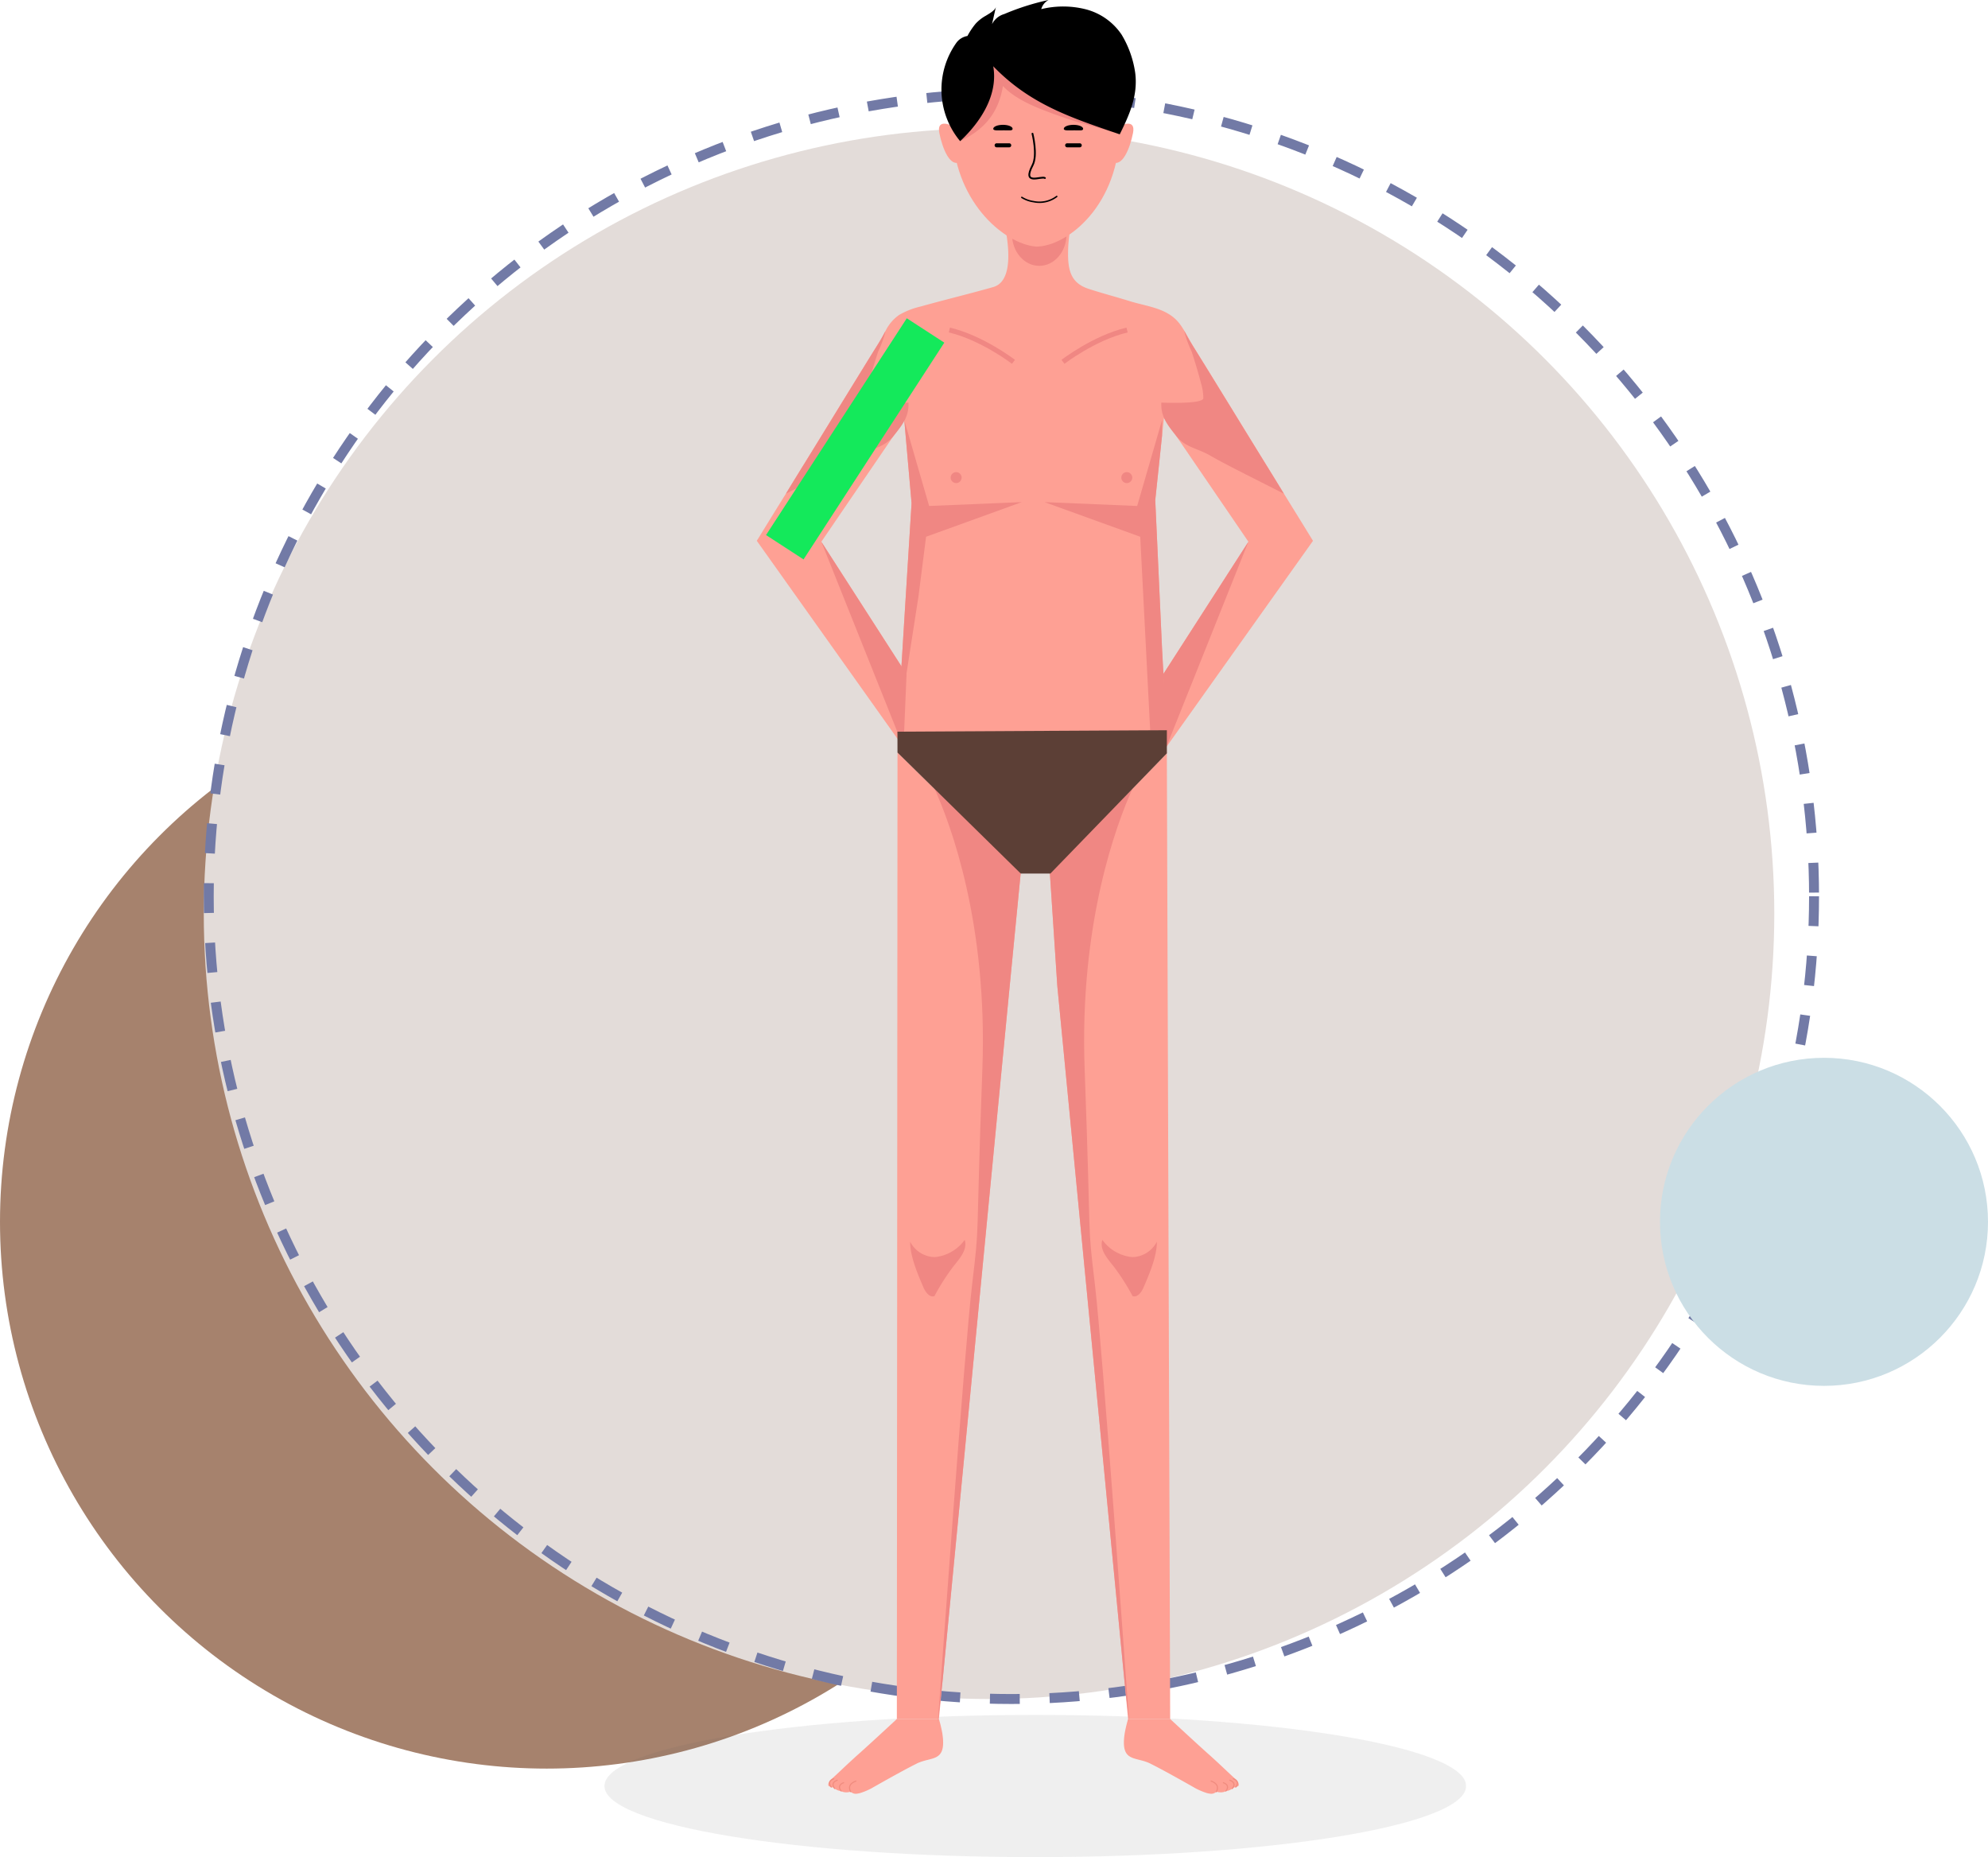 <svg xmlns="http://www.w3.org/2000/svg" xmlns:xlink="http://www.w3.org/1999/xlink" width="400" height="373.629" viewBox="0 0 400 373.629">
  <defs>
    <clipPath id="clip-path">
      <rect id="Rectángulo_402811" data-name="Rectángulo 402811" width="173.387" height="373.629" fill="none"/>
    </clipPath>
    <clipPath id="clip-path-3">
      <rect id="Rectángulo_402808" data-name="Rectángulo 402808" width="173.387" height="28.616" fill="none"/>
    </clipPath>
  </defs>
  <g id="Grupo_1102391" data-name="Grupo 1102391" transform="translate(-810 -6144.702)">
    <g id="Grupo_1102389" data-name="Grupo 1102389" transform="translate(-210 660.723)">
      <g id="Grupo_1102385" data-name="Grupo 1102385" transform="translate(209.81 653.794)">
        <g id="Grupo_1101522" data-name="Grupo 1101522" transform="translate(0.409 3695)">
          <circle id="Elipse_11498" data-name="Elipse 11498" cx="110" cy="110" r="110" transform="translate(809.781 1271)" fill="#a6826d"/>
          <circle id="retrato-de-una-persona-reparando-ropa-y-materiales-de-fijacion" cx="158" cy="158" r="158" transform="translate(850.781 1161)" fill="#e3dcd9"/>
          <g id="Elipse_11500" data-name="Elipse 11500" transform="translate(850.781 1153)" fill="none" stroke="#727aa6" stroke-width="2" stroke-dasharray="6">
            <circle cx="162.5" cy="162.5" r="162.5" stroke="none"/>
            <circle cx="162.5" cy="162.5" r="161.5" fill="none"/>
          </g>
          <circle id="Elipse_11499" data-name="Elipse 11499" cx="33" cy="33" r="33" transform="translate(1143.781 1348)" fill="#cbdee5"/>
        </g>
      </g>
    </g>
    <g id="Grupo_1102388" data-name="Grupo 1102388">
      <g id="Grupo_1102247" data-name="Grupo 1102247" transform="translate(931.613 6144.702)">
        <g id="Grupo_1102244" data-name="Grupo 1102244" clip-path="url(#clip-path)">
          <g id="Grupo_1102241" data-name="Grupo 1102241">
            <g id="Grupo_1102240" data-name="Grupo 1102240" clip-path="url(#clip-path)">
              <g id="Grupo_1102239" data-name="Grupo 1102239" transform="translate(0 345.013)" opacity="0.1">
                <g id="Grupo_1102238" data-name="Grupo 1102238">
                  <g id="Grupo_1102237" data-name="Grupo 1102237" clip-path="url(#clip-path-3)">
                    <path id="Trazado_894221" data-name="Trazado 894221" d="M173.387,249.549c0,7.9-38.813,14.307-86.693,14.307S0,257.451,0,249.549,38.813,235.24,86.693,235.24s86.693,6.406,86.693,14.309" transform="translate(0 -235.24)" fill="#606060"/>
                  </g>
                </g>
              </g>
            </g>
          </g>
          <path id="Trazado_894222" data-name="Trazado 894222" d="M65.052,127.353l-2.229,22.865L49.358,289.608l-.777,8.052H40.119l.132-194.433,7.436,7.245Z" transform="translate(18.721 48.17)" fill="#fea094"/>
          <g id="Grupo_1102243" data-name="Grupo 1102243">
            <g id="Grupo_1102242" data-name="Grupo 1102242" clip-path="url(#clip-path)">
              <path id="Trazado_894223" data-name="Trazado 894223" d="M48.486,244.785c-3.03,1.5-9.065,4.954-9.065,4.954a13.348,13.348,0,0,1-2.272.956,4.734,4.734,0,0,1-.795.15,1.4,1.4,0,0,1-1.118-.409c-1.465.373-2.012-.2-2.012-.2-.559.15-1.552-.659-1.552-.659a2.873,2.873,0,0,1-.895-.3c-.175-.3.012-.943.62-1.429s3.3-3.128,5.526-5.091c2.3-2.049,6.93-6.346,7.6-6.967H52.97a27.783,27.783,0,0,1,.682,2.869c.92,5.985-2.135,4.618-5.166,6.122" transform="translate(14.333 110.032)" fill="#fea094"/>
              <path id="Trazado_894224" data-name="Trazado 894224" d="M33.879,246.466s-1.019-1.393,1.031-2.149" transform="translate(15.691 114.009)" fill="none" stroke="#f08c7f" stroke-linecap="round" stroke-linejoin="round" stroke-width="0.226"/>
              <path id="Trazado_894225" data-name="Trazado 894225" d="M32.583,246.212s-1.021-1.109.5-1.671" transform="translate(15.049 114.113)" fill="none" stroke="#f08c7f" stroke-linecap="round" stroke-linejoin="round" stroke-width="0.226"/>
              <path id="Trazado_894226" data-name="Trazado 894226" d="M31.7,245.871s-1.021-1.109.5-1.671" transform="translate(14.636 113.954)" fill="none" stroke="#f08c7f" stroke-linecap="round" stroke-linejoin="round" stroke-width="0.226"/>
              <path id="Trazado_894227" data-name="Trazado 894227" d="M31.227,245.674s-1.019-1.107.5-1.671" transform="translate(14.416 113.862)" fill="none" stroke="#f08c7f" stroke-linecap="round" stroke-linejoin="round" stroke-width="0.226"/>
              <path id="Trazado_894228" data-name="Trazado 894228" d="M46.9,173.545a8.4,8.4,0,0,0,6.016-3.467c.619,1.877-.942,3.687-2.185,5.224a43.7,43.7,0,0,0-3.9,6.091c-.989.326-1.807-.8-2.215-1.76-1.162-2.728-2.687-6.205-2.671-9.189a5.683,5.683,0,0,0,4.954,3.1" transform="translate(19.573 79.366)" fill="#f08783"/>
              <path id="Trazado_894229" data-name="Trazado 894229" d="M62.644,125.048l-2.229,22.865L46.951,287.3l-.895,8.052-.117,1s.029-.337.073-1c.631-8.873,5.324-74.667,6.835-87.339,1.613-13.6.689-6,2.068-43.325,1.1-29.406-6.395-49.367-9.636-56.524Z" transform="translate(21.129 50.475)" fill="#f08783"/>
              <path id="Trazado_894230" data-name="Trazado 894230" d="M61.1,127.052l1.519,23.114L76.082,289.557l.777,8.052h8.463l-.669-194.272-6.9,7.084Z" transform="translate(28.511 48.222)" fill="#fea094"/>
              <path id="Trazado_894231" data-name="Trazado 894231" d="M76.6,244.785c3.03,1.5,9.065,4.954,9.065,4.954a13.348,13.348,0,0,0,2.272.956,4.734,4.734,0,0,0,.795.15,1.4,1.4,0,0,0,1.118-.409c1.465.373,2.012-.2,2.012-.2.559.15,1.552-.659,1.552-.659a2.873,2.873,0,0,0,.895-.3c.175-.3-.012-.943-.62-1.429s-3.3-3.128-5.526-5.091c-2.3-2.049-6.93-6.346-7.6-6.967H72.114a27.784,27.784,0,0,0-.682,2.869c-.92,5.985,2.135,4.618,5.166,6.122" transform="translate(33.256 110.032)" fill="#fea094"/>
              <path id="Trazado_894232" data-name="Trazado 894232" d="M84.263,246.466s1.019-1.393-1.031-2.149" transform="translate(38.84 114.009)" fill="none" stroke="#f08c7f" stroke-linecap="round" stroke-linejoin="round" stroke-width="0.226"/>
              <path id="Trazado_894233" data-name="Trazado 894233" d="M85.416,246.212s1.021-1.109-.5-1.671" transform="translate(39.624 114.113)" fill="none" stroke="#f08c7f" stroke-linecap="round" stroke-linejoin="round" stroke-width="0.226"/>
              <path id="Trazado_894234" data-name="Trazado 894234" d="M86.3,245.871s1.019-1.109-.5-1.671" transform="translate(40.037 113.954)" fill="none" stroke="#f08c7f" stroke-linecap="round" stroke-linejoin="round" stroke-width="0.226"/>
              <path id="Trazado_894235" data-name="Trazado 894235" d="M86.772,245.674s1.021-1.107-.5-1.671" transform="translate(40.257 113.862)" fill="none" stroke="#f08c7f" stroke-linecap="round" stroke-linejoin="round" stroke-width="0.226"/>
              <path id="Trazado_894236" data-name="Trazado 894236" d="M74.371,173.545a8.4,8.4,0,0,1-6.016-3.467c-.619,1.877.942,3.687,2.185,5.224a43.7,43.7,0,0,1,3.9,6.091c.989.326,1.807-.8,2.215-1.76,1.16-2.728,2.687-6.205,2.671-9.189a5.683,5.683,0,0,1-4.954,3.1" transform="translate(31.832 79.366)" fill="#f08783"/>
              <path id="Trazado_894237" data-name="Trazado 894237" d="M61.1,124.978l1.519,22.935L76.082,287.3l.895,8.052.117,1s-.029-.337-.073-1c-.631-8.873-5.324-74.667-6.835-87.339-1.613-13.6-.689-6-2.068-43.325-1.1-29.406,6.395-49.367,9.636-56.524Z" transform="translate(28.511 50.475)" fill="#f08783"/>
              <path id="Trazado_894238" data-name="Trazado 894238" d="M132.814,96.353,130.57,92.7q-2.794-4.51-5.559-9.02-3.542-5.742-7.084-11.513-3.41-5.566-6.835-11.117c-.865-1.393-1.745-2.772-2.581-4.18-.821-1.379-1.525-2.831-2.479-4.121-2.42-3.241-6.541-3.505-10.105-4.62-2.728-.851-5.485-1.569-8.2-2.449-3.329-1.071-4.121-3.3-4.195-6.6a29.862,29.862,0,0,1,.176-3.608c.029-.249.059-.484.088-.733a45.857,45.857,0,0,1,1.833-8.052l-4.429.425a.014.014,0,0,1-.015.015l-4.107.4H69.411a49.852,49.852,0,0,1,1.745,7.363V34.9c.044.249.088.513.117.777.557,4.239.337,8.727-2.8,9.621-4.84,1.379-9.753,2.552-14.608,3.916A15.614,15.614,0,0,0,49.553,50.9a8.423,8.423,0,0,0-2.743,3.212s.015,0,0,.015c-.1.176-.205.352-.293.528-.748,1.437-1.657,2.8-2.508,4.18-2.141,3.461-4.268,6.937-6.409,10.4q-3.52,5.742-7.055,11.469-1.914,3.08-3.784,6.16C26,88.081,25.25,89.3,24.5,90.515q-1.694,2.728-3.359,5.456a3.316,3.316,0,0,0-.235.381l29.509,41.521.249-2.669,19.3,9.914,7.113,1.6,26.326-7.612-.059-1.32ZM50.565,112.544l-.557,9.049L33.889,96.543,50.579,72.08l1.467,16.705Zm51.89,5.749-1.379-30.125,1.364-12.921.381-3.608,17,24.9-17.145,26.649Z" transform="translate(9.757 12.453)" fill="#fea094"/>
              <path id="Trazado_894239" data-name="Trazado 894239" d="M66.889,34.158c0,3.507-2.457,6.349-5.487,6.349s-5.487-2.842-5.487-6.349,2.457-6.349,5.487-6.349,5.487,2.842,5.487,6.349" transform="translate(26.093 12.977)" fill="#f08783"/>
              <path id="Trazado_894240" data-name="Trazado 894240" d="M49.7,65.864a1.1,1.1,0,1,1-1.1-1.1,1.1,1.1,0,0,1,1.1,1.1" transform="translate(22.171 30.224)" fill="#f08783"/>
              <path id="Trazado_894241" data-name="Trazado 894241" d="M73.113,65.864a1.1,1.1,0,1,1-1.1-1.1,1.1,1.1,0,0,1,1.1,1.1" transform="translate(33.094 30.224)" fill="#f08783"/>
              <path id="Trazado_894242" data-name="Trazado 894242" d="M81.43,23.425c0,15.743-10.728,23.928-16.841,23.928-6.657-.566-16.841-9.445-16.841-23.928,0-16.863,7.54-18.577,16.841-18.577s16.841,0,16.841,18.577" transform="translate(22.281 2.262)" fill="#fea094"/>
              <path id="Trazado_894243" data-name="Trazado 894243" d="M69.126,20.449c-3.914-1.408-8.889-3.117-11.714-6.169-.884,5.388-3.686,8.741-8.611,11.1.129-6.285,1.712-11.3,4.026-17.141a3.161,3.161,0,0,1,.559-1.012,2.813,2.813,0,0,1,1.86-.719c2.91-.264,5.782.773,8.4,2.066a83.469,83.469,0,0,1,7.967,4.7,24.5,24.5,0,0,1,6.314,5.126,12.6,12.6,0,0,1,2.35,3.97c.459,1.813-.823,1.147-2.109.777-3.023-.87-6.076-1.64-9.039-2.706" transform="translate(22.773 3.019)" fill="#f08783"/>
              <path id="Trazado_894244" data-name="Trazado 894244" d="M66.142,20.469H63.615a.407.407,0,0,1,0-.814h2.527a.407.407,0,1,1,0,.814" transform="translate(29.496 9.172)"/>
              <path id="Trazado_894245" data-name="Trazado 894245" d="M56.466,20.469H53.939a.407.407,0,0,1,0-.814h2.527a.407.407,0,0,1,0,.814" transform="translate(24.981 9.172)"/>
              <path id="Trazado_894246" data-name="Trazado 894246" d="M71.408,17.421s3.269-1.69,2.646,1.429-2.184,7.018-4.211,5.77,1.565-7.2,1.565-7.2" transform="translate(32.303 7.916)" fill="#fea094"/>
              <path id="Trazado_894247" data-name="Trazado 894247" d="M48.618,17.421s-3.269-1.69-2.646,1.429,2.185,7.018,4.212,5.77-1.566-7.2-1.566-7.2" transform="translate(21.416 7.916)" fill="#fea094"/>
              <path id="Trazado_894248" data-name="Trazado 894248" d="M57.26,27.136a6.08,6.08,0,0,0,2.361.855,5.746,5.746,0,0,0,4.67-1.041" transform="translate(26.72 12.576)" fill="none" stroke="#000" stroke-linecap="round" stroke-linejoin="round" stroke-width="0.291"/>
              <path id="Trazado_894249" data-name="Trazado 894249" d="M57.238,17.921c0,.44-.7.309-1.77.309s-2.125.131-2.125-.309.873-.8,1.948-.8,1.948.356,1.948.8" transform="translate(24.892 7.991)"/>
              <path id="Trazado_894250" data-name="Trazado 894250" d="M66.915,17.921c0,.44-.7.309-1.77.309s-2.125.131-2.125-.309.873-.8,1.948-.8,1.948.356,1.948.8" transform="translate(29.408 7.991)"/>
              <path id="Trazado_894251" data-name="Trazado 894251" d="M58.929,18.337s1.085,4.3.026,6.329c-2.21,4.221,1.723,2.113,2.477,2.593" transform="translate(27.2 8.557)" fill="none" stroke="#000" stroke-linecap="round" stroke-linejoin="round" stroke-width="0.362"/>
              <path id="Trazado_894252" data-name="Trazado 894252" d="M62.91,51.671s6.255-4.827,12.893-6.4" transform="translate(29.357 21.124)" fill="none" stroke="#f08783" stroke-miterlimit="10" stroke-width="1"/>
              <path id="Trazado_894253" data-name="Trazado 894253" d="M60.217,51.671s-6.255-4.827-12.893-6.4" transform="translate(22.083 21.124)" fill="none" stroke="#f08783" stroke-miterlimit="10" stroke-width="1"/>
              <path id="Trazado_894254" data-name="Trazado 894254" d="M93.8,74.313l-16.525,41.33-.616-14.675Z" transform="translate(35.774 34.678)" fill="#f08783"/>
              <path id="Trazado_894255" data-name="Trazado 894255" d="M29.761,74.313l16.525,41.33.616-14.675Z" transform="translate(13.888 34.678)" fill="#f08783"/>
              <path id="Trazado_894256" data-name="Trazado 894256" d="M45.962,81.089,44.426,93.133,40.2,120.317,41.562,98.1l1.481-23.76L41.577,57.637l5,17.262,18.641-.777Z" transform="translate(18.759 26.896)" fill="#f08783"/>
              <path id="Trazado_894257" data-name="Trazado 894257" d="M84.036,103.851l.956,16.162H81.635l-2-38.925L60.379,74.122,79.02,74.9l5-17.262V60.8L82.657,73.726Z" transform="translate(28.175 26.896)" fill="#f08783"/>
              <path id="Trazado_894258" data-name="Trazado 894258" d="M41.589,55.854c.557-2.127,1.188-4.209,1.863-6.292a21.7,21.7,0,0,0,1.5-4.165c-.1.176-.205.352-.293.528-.748,1.437-1.657,2.8-2.508,4.18-2.141,3.461-4.268,6.937-6.409,10.4q-3.52,5.742-7.055,11.469-1.914,3.08-3.784,6.16l7.744-3.916c2.405-1.232,4.825-2.449,7.172-3.8,2.523-1.437,4.887-1.591,6.705-3.85s3.168-3.945,3.033-6.754c0,0-8.351.373-8.448-.87a10.436,10.436,0,0,1,.484-3.09" transform="translate(11.619 21.184)" fill="#f08783"/>
              <path id="Trazado_894259" data-name="Trazado 894259" d="M84.373,55.854c-.557-2.127-1.188-4.209-1.863-6.292a21.6,21.6,0,0,1-1.5-4.165c.1.176.205.352.293.528.748,1.437,1.657,2.8,2.508,4.18,2.141,3.461,4.268,6.937,6.409,10.4q3.52,5.742,7.055,11.469,1.914,3.08,3.782,6.16l-7.742-3.916c-2.405-1.232-4.825-2.449-7.172-3.8-2.523-1.437-4.887-1.591-6.705-3.85s-3.169-3.945-3.033-6.754c0,0,8.351.373,8.448-.87a10.436,10.436,0,0,0-.484-3.09" transform="translate(35.651 21.184)" fill="#f08783"/>
              <path id="Trazado_894260" data-name="Trazado 894260" d="M40.2,100.456l54.209-.29v4.651L70.976,129H65.008l-24.8-24.34Z" transform="translate(18.759 46.742)" fill="#5c3f36"/>
              <path id="Trazado_894261" data-name="Trazado 894261" d="M55.141,3.18l.082-.051c.6-.38,1.808-1.011,1.979-1.767q-.394,1.753-.789,3.508a3.976,3.976,0,0,1,2.458-2.042A49.142,49.142,0,0,1,67.79,0a2.978,2.978,0,0,0-1.471,1.836,18.634,18.634,0,0,1,8.944.032,12.444,12.444,0,0,1,7.216,5.088,20.49,20.49,0,0,1,2.756,7.788c.535,4.472-1.119,8.247-3.125,12.279-9.994-3.4-18.11-6.1-25.449-13.69.986,5.71-2.435,11.1-6.661,15.067a16.223,16.223,0,0,1-.722-19.842,3.451,3.451,0,0,1,2.19-1.319,14.422,14.422,0,0,1,1.671-2.5,8.279,8.279,0,0,1,2-1.563" transform="translate(21.576)"/>
            </g>
          </g>
        </g>
      </g>
      <rect id="Rectángulo_402814" data-name="Rectángulo 402814" width="52" height="9" transform="translate(964.131 6252.346) rotate(-57)" fill="#14e95b"/>
    </g>
  </g>
</svg>
